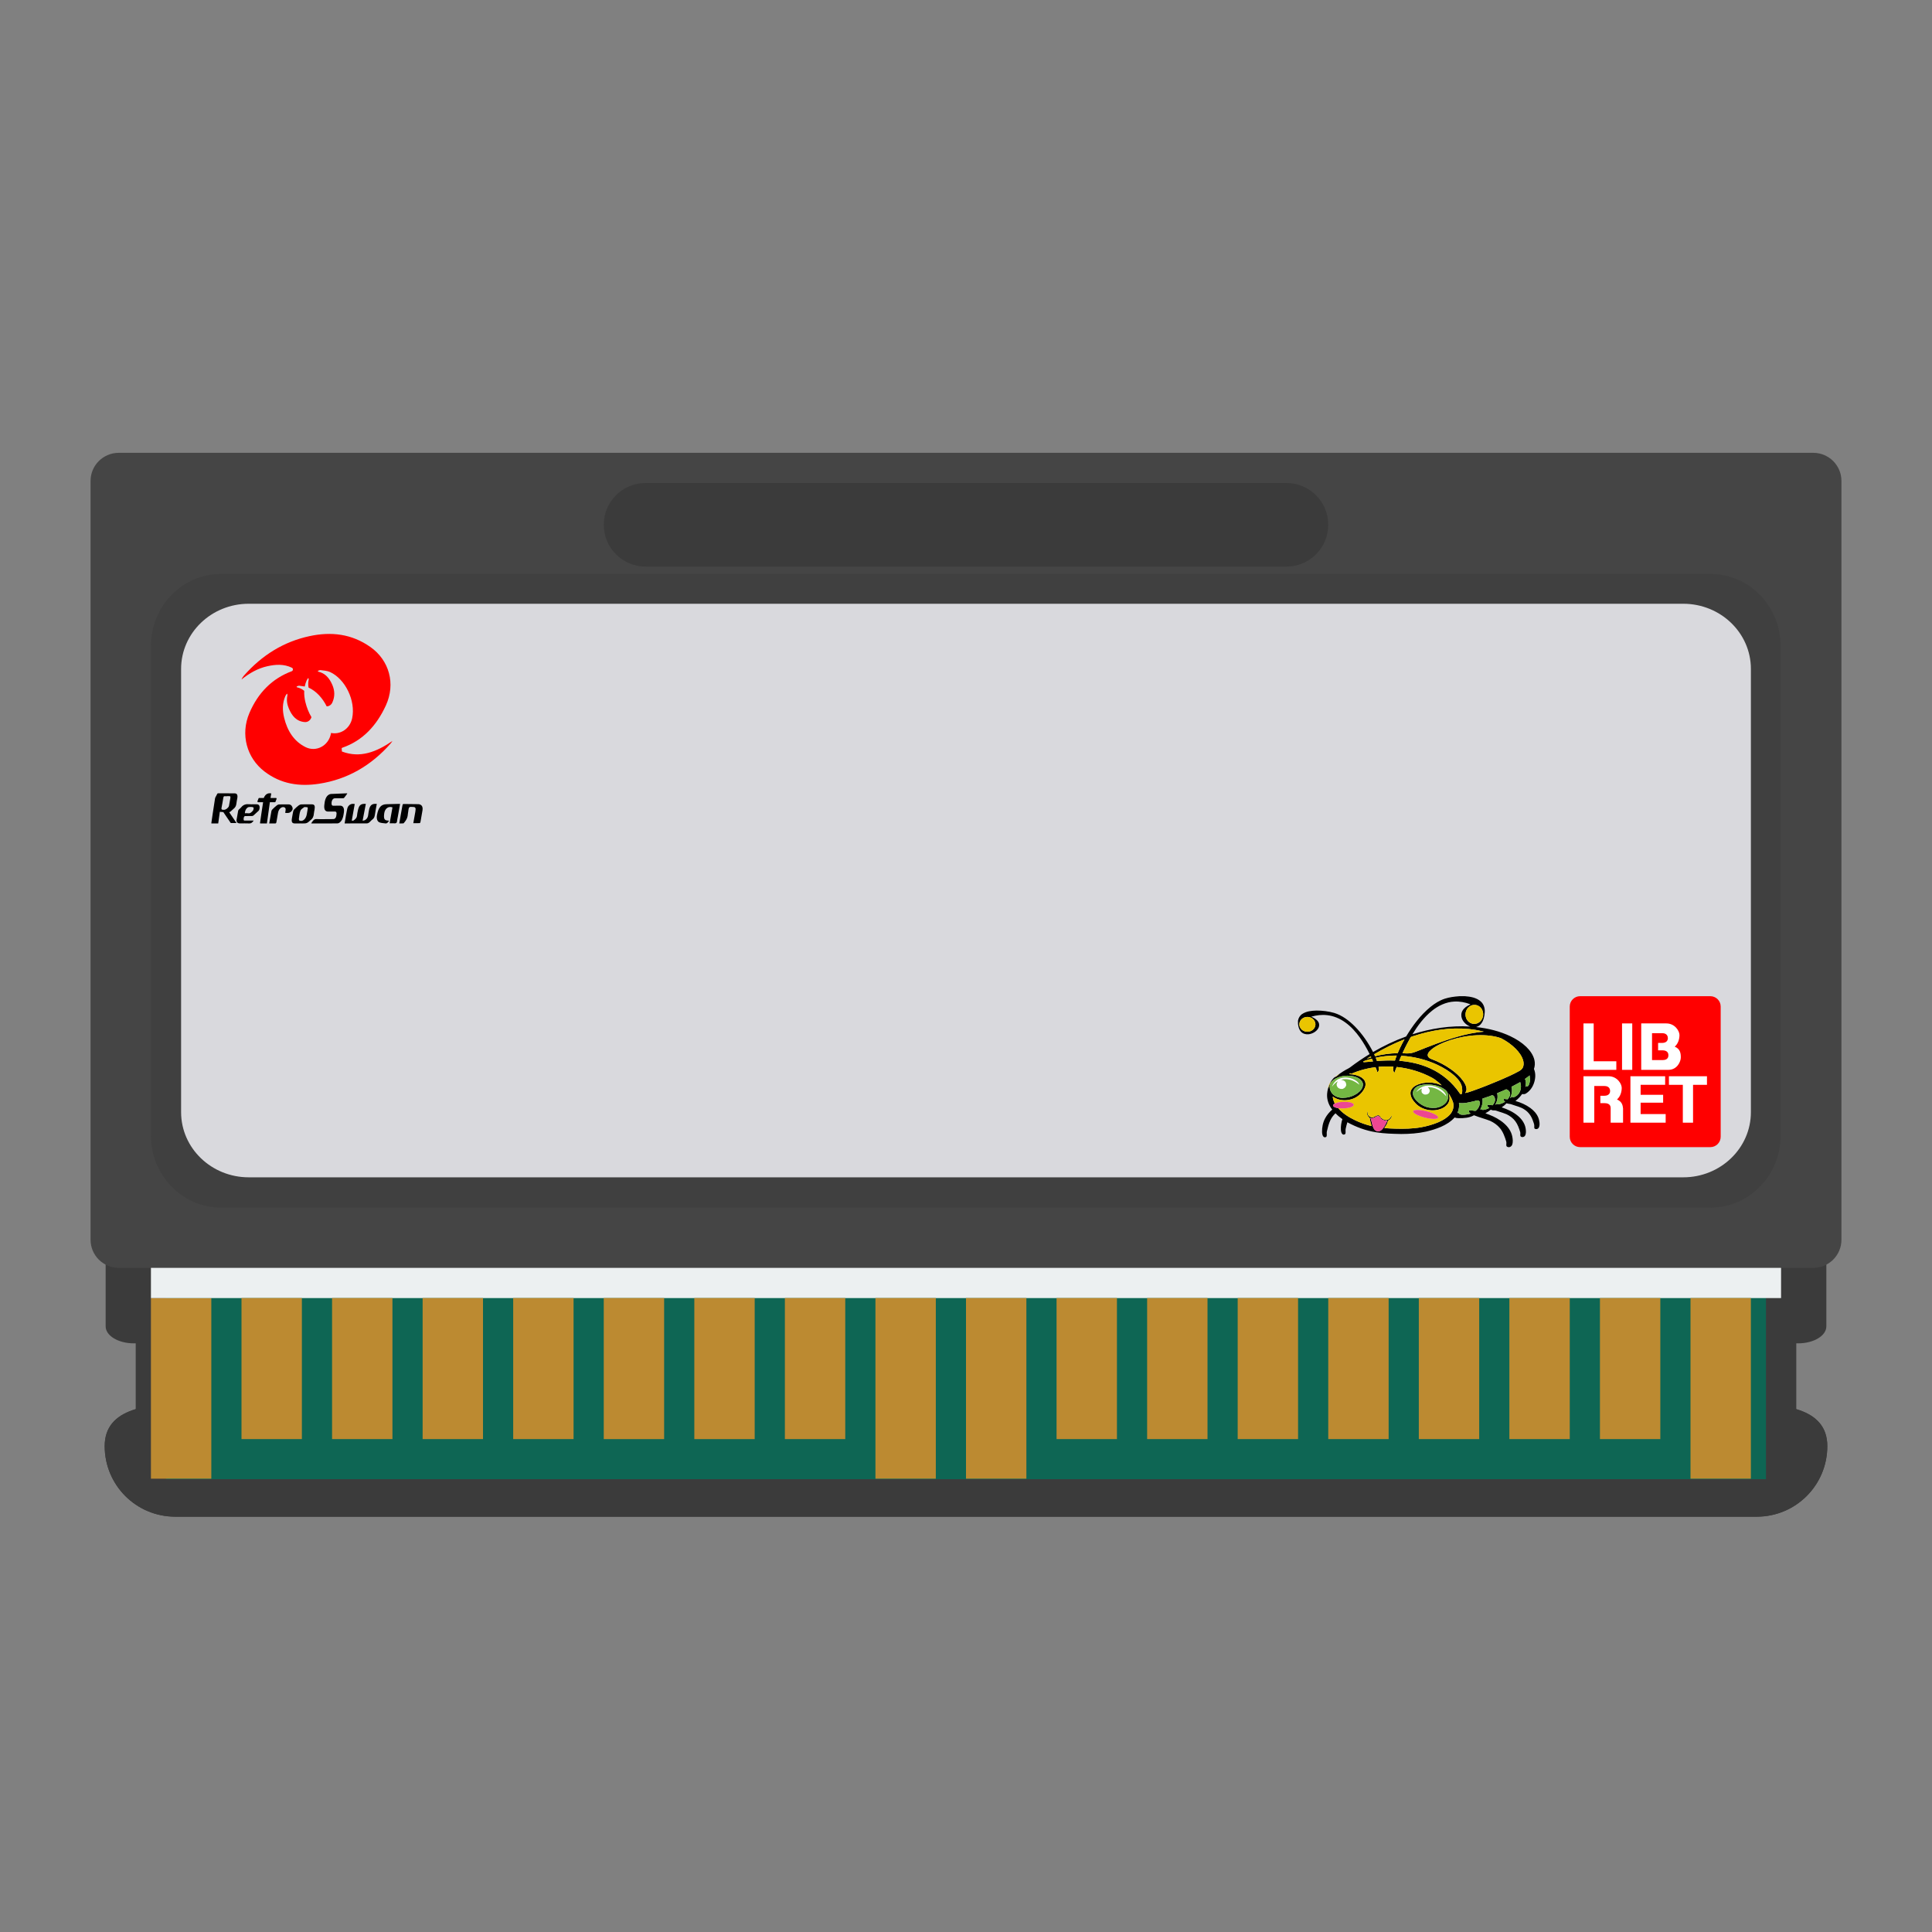 <?xml version="1.0" encoding="UTF-8" standalone="no"?>
<svg
   xmlns:dc="http://purl.org/dc/elements/1.1/"
   xmlns:cc="http://creativecommons.org/ns#"
   xmlns:rdf="http://www.w3.org/1999/02/22-rdf-syntax-ns#"
   xmlns:svg="http://www.w3.org/2000/svg"
   xmlns="http://www.w3.org/2000/svg"
   xmlns:sodipodi="http://sodipodi.sourceforge.net/DTD/sodipodi-0.dtd"
   xmlns:inkscape="http://www.inkscape.org/namespaces/inkscape"
   viewBox="0 0 341.333 341.333"
   height="341.333"
   width="341.333"
   xml:space="preserve"
   id="svg2"
   version="1.1"
   sodipodi:docname="Bandai - WonderSwan-content.svg"
   inkscape:version="0.92.2 (5c3e80d, 2017-08-06)"
   inkscape:export-filename="D:\Documents\Github\Retrosystem-retroarch-theme\png\Bandai - WonderSwan-content.png"
   inkscape:export-xdpi="72"
   inkscape:export-ydpi="72"><rect x="0" y="0" width="341.333" height="341.333" fill="#808080" stroke="none"/><sodipodi:namedview
     pagecolor="#ffffff"
     bordercolor="#666666"
     borderopacity="1"
     objecttolerance="10"
     gridtolerance="10"
     guidetolerance="10"
     inkscape:pageopacity="0"
     inkscape:pageshadow="2"
     inkscape:window-width="1024"
     inkscape:window-height="705"
     id="namedview167"
     showgrid="false"
     inkscape:pagecheckerboard="true"
     inkscape:zoom="1.3828125"
     inkscape:cx="158.8521"
     inkscape:cy="176.7657"
     inkscape:window-x="-8"
     inkscape:window-y="-8"
     inkscape:window-maximized="1"
     inkscape:current-layer="svg2" /><defs
     id="defs6"><clipPath
       id="clipPath18"
       clipPathUnits="userSpaceOnUse"><path
         id="path16"
         d="M 0,256 H 256 V 0 H 0 Z" /></clipPath><clipPath
       id="clipPath26"
       clipPathUnits="userSpaceOnUse"><path
         id="path24"
         d="M 3.884,204.196 H 252.059 V 46.849 H 3.884 Z" /></clipPath><clipPath
       id="clipPath114"
       clipPathUnits="userSpaceOnUse"><path
         id="path112"
         d="M 20,180 H 236 V 96 H 20 Z" /></clipPath><clipPath
       id="clipPath260"
       clipPathUnits="userSpaceOnUse"><path
         id="path258"
         d="m 196.128,109.028 h 0.106 v -0.061 h -0.106 z" /></clipPath><clipPath
       id="clipPath276"
       clipPathUnits="userSpaceOnUse"><path
         id="path274"
         d="m 193.119,108.579 h 0.118 v -0.07 h -0.118 z" /></clipPath></defs><path
     id="path50"
     style="fill:#3b3b3b;fill-opacity:1;fill-rule:nonzero;stroke:none;stroke-width:1.333"
     d="M 23.65,213.333 H 317.684 c 2.752,0 4.983,1.343 4.983,3 v 18 c 0,1.657 -2.231,3 -4.983,3 H 23.65 c -2.752,0 -4.984,-1.343 -4.984,-3 v -18 c 0,-1.657 2.232,-3 4.984,-3"
     inkscape:connector-curvature="0" /><path
     id="path42"
     style="fill:#3b3b3b;fill-opacity:1;fill-rule:nonzero;stroke:none;stroke-width:1.333"
     d="M 33.462,248 H 307.87 c 6.911,0 14.968,0.573 14.968,7.484 0,6.909 -5.563,12.473 -12.473,12.473 H 30.968 c -6.911,0 -12.473,-5.564 -12.473,-12.473 0,-6.911 8.057,-7.484 14.968,-7.484"
     inkscape:connector-curvature="0" /><path
     id="path46"
     style="fill:#3b3b3b;fill-opacity:1;fill-rule:nonzero;stroke:none;stroke-width:1.333"
     d="M 28.972,229.333 H 312.361 c 2.747,0 4.972,2.089 4.972,4.667 v 28 c 0,2.577 -2.225,4.667 -4.972,4.667 H 28.972 c -2.745,0 -4.972,-2.089 -4.972,-4.667 v -28 c 0,-2.577 2.227,-4.667 4.972,-4.667"
     inkscape:connector-curvature="0" /><g
     id="g972"><path
       inkscape:connector-curvature="0"
       d="M 33.462,248 H 307.87 c 6.911,0 14.968,0.573 14.968,7.484 0,6.909 -5.563,12.473 -12.473,12.473 H 30.968 c -6.911,0 -12.473,-5.564 -12.473,-12.473 0,-6.911 8.057,-7.484 14.968,-7.484"
       style="fill:#3b3b3b;fill-opacity:1;fill-rule:nonzero;stroke:none;stroke-width:1.333"
       id="path42-1" /><path
       inkscape:connector-curvature="0"
       d="M 28.972,229.333 H 312.361 c 2.747,0 4.972,2.089 4.972,4.667 v 28 c 0,2.577 -2.225,4.667 -4.972,4.667 H 28.972 c -2.745,0 -4.972,-2.089 -4.972,-4.667 v -28 c 0,-2.577 2.227,-4.667 4.972,-4.667"
       style="fill:#3b3b3b;fill-opacity:1;fill-rule:nonzero;stroke:none;stroke-width:1.333"
       id="path46-7" /><path
       id="path52-3"
       style="opacity:1;vector-effect:none;fill:#0e6654;fill-opacity:1;fill-rule:nonzero;stroke:none;stroke-width:1.333;stroke-linecap:butt;stroke-linejoin:miter;stroke-miterlimit:4;stroke-dasharray:none;stroke-dashoffset:0;stroke-opacity:1"
       d="M 29.333,224 H 312 v 37.333 H 29.333 Z"
       inkscape:connector-curvature="0" /><path
       inkscape:connector-curvature="0"
       d="m 26.667,261.243 h 10.667 v -31.91 h -10.667 z"
       style="fill:#bc8a31;fill-opacity:1;fill-rule:nonzero;stroke:none;stroke-width:1.233"
       id="path967" /><path
       id="path54-1"
       style="fill:#ecf0f1;fill-opacity:1;fill-rule:nonzero;stroke:none;stroke-width:1.333"
       d="M 26.667,218.667 H 314.667 v 10.667 H 26.667 Z"
       inkscape:connector-curvature="0" /><path
       id="path42-7"
       style="fill:#bc8a31;fill-opacity:1;fill-rule:nonzero;stroke:none;stroke-width:1.089"
       d="m 58.667,254.25 h 10.667 v -24.917 h -10.667 z"
       inkscape:connector-curvature="0" /><path
       id="path44"
       style="fill:#bc8a31;fill-opacity:1;fill-rule:nonzero;stroke:none;stroke-width:1.089"
       d="m 74.667,254.25 h 10.667 v -24.917 h -10.667 z"
       inkscape:connector-curvature="0" /><path
       id="path46-3"
       style="fill:#bc8a31;fill-opacity:1;fill-rule:nonzero;stroke:none;stroke-width:1.089"
       d="M 90.667,254.25 H 101.334 V 229.333 H 90.667 Z"
       inkscape:connector-curvature="0" /><path
       id="path48"
       style="fill:#bc8a31;fill-opacity:1;fill-rule:nonzero;stroke:none;stroke-width:1.089"
       d="m 106.667,254.25 h 10.667 V 229.333 H 106.667 Z"
       inkscape:connector-curvature="0" /><path
       id="path50-1"
       style="fill:#bc8a31;fill-opacity:1;fill-rule:nonzero;stroke:none;stroke-width:1.089"
       d="m 122.667,254.25 h 10.667 V 229.333 H 122.667 Z"
       inkscape:connector-curvature="0" /><path
       id="path52-5"
       style="fill:#bc8a31;fill-opacity:1;fill-rule:nonzero;stroke:none;stroke-width:1.089"
       d="m 138.667,254.25 h 10.667 v -24.917 h -10.667 z"
       inkscape:connector-curvature="0" /><path
       id="path54-4"
       style="fill:#bc8a31;fill-opacity:1;fill-rule:nonzero;stroke:none;stroke-width:1.233"
       d="m 154.667,261.243 h 10.667 v -31.91 h -10.667 z"
       inkscape:connector-curvature="0" /><path
       id="path56-2"
       style="fill:#bc8a31;fill-opacity:1;fill-rule:nonzero;stroke:none;stroke-width:1.233"
       d="m 170.667,261.243 h 10.667 v -31.91 H 170.667 Z"
       inkscape:connector-curvature="0" /><path
       id="path58"
       style="fill:#bc8a31;fill-opacity:1;fill-rule:nonzero;stroke:none;stroke-width:1.089"
       d="m 186.667,254.25 h 10.667 V 229.333 H 186.667 Z"
       inkscape:connector-curvature="0" /><path
       id="path60-1"
       style="fill:#bc8a31;fill-opacity:1;fill-rule:nonzero;stroke:none;stroke-width:1.089"
       d="m 202.667,254.25 h 10.667 V 229.333 H 202.667 Z"
       inkscape:connector-curvature="0" /><path
       id="path62"
       style="fill:#bc8a31;fill-opacity:1;fill-rule:nonzero;stroke:none;stroke-width:1.089"
       d="m 218.667,254.25 h 10.667 V 229.333 H 218.667 Z"
       inkscape:connector-curvature="0" /><path
       id="path64-6"
       style="fill:#bc8a31;fill-opacity:1;fill-rule:nonzero;stroke:none;stroke-width:1.089"
       d="m 234.667,254.25 h 10.667 V 229.333 H 234.667 Z"
       inkscape:connector-curvature="0" /><path
       id="path66"
       style="fill:#bc8a31;fill-opacity:1;fill-rule:nonzero;stroke:none;stroke-width:1.089"
       d="m 250.667,254.25 h 10.667 V 229.333 H 250.667 Z"
       inkscape:connector-curvature="0" /><path
       id="path68-2"
       style="fill:#bc8a31;fill-opacity:1;fill-rule:nonzero;stroke:none;stroke-width:1.089"
       d="m 266.667,254.25 h 10.667 V 229.333 H 266.667 Z"
       inkscape:connector-curvature="0" /><path
       id="path70"
       style="fill:#bc8a31;fill-opacity:1;fill-rule:nonzero;stroke:none;stroke-width:1.177"
       d="m 282.667,254.25 h 10.667 V 229.333 H 282.667 Z"
       inkscape:connector-curvature="0" /><path
       id="path72-2"
       style="fill:#bc8a31;fill-opacity:1;fill-rule:nonzero;stroke:none;stroke-width:1.331"
       d="m 298.667,261.243 h 10.667 v -31.91 H 298.667 Z"
       inkscape:connector-curvature="0" /><path
       inkscape:connector-curvature="0"
       d="m 42.667,254.25 h 10.667 v -24.917 h -10.667 z"
       style="fill:#bc8a31;fill-opacity:1;fill-rule:nonzero;stroke:none;stroke-width:1.089"
       id="path969" /></g><g
     id="g22"
     transform="matrix(1.333,0,0,-1.333,0,341.333)" /><path
     id="path38"
     style="fill:#454545;fill-opacity:1;fill-rule:nonzero;stroke:none;stroke-width:1.333"
     d="M 20.989,80 H 320.344 c 2.756,0 4.989,2.223 4.989,4.965 V 219.035 c 0,2.743 -2.233,4.965 -4.989,4.965 H 20.989 c -2.756,0 -4.989,-2.223 -4.989,-4.965 V 84.965 c 0,-2.743 2.233,-4.965 4.989,-4.965"
     inkscape:connector-curvature="0" /><g
     id="g110"
     transform="matrix(1.333,0,0,-1.333,0,341.333)" /><g
     id="g122"
     transform="matrix(1.333,0,0,-1.333,0,341.333)"><g
       style="opacity:0.5"
       id="g120"
       clip-path="url(#clipPath114)"><g
         id="g118"
         transform="translate(29.31,180)"><path
           id="path116"
           style="fill:#3b3b3b;fill-opacity:1;fill-rule:nonzero;stroke:none"
           d="m 0,0 h 197.379 c 5.142,0 9.311,-4.274 9.311,-9.545 v -64.91 c 0,-5.271 -4.169,-9.545 -9.311,-9.545 H 0 c -5.142,0 -9.31,4.274 -9.31,9.545 v 64.91 C -9.31,-4.274 -5.142,0 0,0"
           inkscape:connector-curvature="0" /></g></g></g><path
     id="path126"
     style="fill:#d9d9dd;fill-opacity:1;fill-rule:nonzero;stroke:none;stroke-width:1.333"
     d="M 43.951,106.667 H 297.383 c 6.601,0 11.953,5.156 11.953,11.515 v 78.304 c 0,6.359 -5.352,11.515 -11.953,11.515 H 43.951 c -6.603,0 -11.955,-5.156 -11.955,-11.515 v -78.304 c 0,-6.359 5.352,-11.515 11.955,-11.515"
     inkscape:connector-curvature="0" /><path
     id="path130"
     style="fill:#3b3b3b;fill-opacity:1;fill-rule:nonzero;stroke:none;stroke-width:1.333"
     d="m 114.051,85.333 h 113.231 c 4.079,0 7.385,3.307 7.385,7.384 0,4.079 -3.307,7.385 -7.385,7.385 H 114.051 c -4.079,0 -7.384,-3.307 -7.384,-7.385 0,-4.077 3.305,-7.384 7.384,-7.384"
     inkscape:connector-curvature="0" /><path
     id="path134"
     style="fill:#ff0000;fill-opacity:1;fill-rule:evenodd;stroke:none;stroke-width:1.333"
     d="m 302.171,202.667 h -23.009 c -1.011,0 -1.829,-0.819 -1.829,-1.828 V 177.828 c 0,-1.009 0.819,-1.828 1.829,-1.828 h 23.009 c 1.009,0 1.828,0.819 1.828,1.828 v 23.011 c 0,1.009 -0.819,1.828 -1.828,1.828"
     inkscape:connector-curvature="0" /><path
     id="path138"
     style="fill:#ffffff;fill-opacity:1;fill-rule:evenodd;stroke:none;stroke-width:1.333"
     d="m 289.96,189.013 v -8.203 h 4.428 c 1.537,0 2.331,1.351 2.331,2.051 0,0.699 -0.233,1.537 -0.839,2.051 0.979,0.419 1.072,1.165 1.072,1.911 0,0.745 -0.653,2.191 -2.191,2.191 z m 1.911,-1.724 h 1.864 c 0.98,0 1.027,-0.619 1.027,-0.851 0,-0.233 -0.047,-0.875 -1.072,-0.875 h -0.747 v -1.305 h 0.7 c 0.885,0 1.025,-0.559 1.025,-0.839 0,-0.279 -0.117,-0.885 -1.003,-0.885 h -1.795 z"
     inkscape:connector-curvature="0" /><path
     id="path142"
     style="fill:#ffffff;fill-opacity:1;fill-rule:nonzero;stroke:none;stroke-width:1.333"
     d="m 281.562,180.812 v 6.687 h 3.999 v 1.516 h -5.803 v -8.203 z"
     inkscape:connector-curvature="0" /><path
     inkscape:connector-curvature="0"
     d="m 288.375,189.015 h -1.804 V 180.812 h 1.804 z"
     style="fill:#ffffff;fill-opacity:1;fill-rule:nonzero;stroke:none;stroke-width:1.333"
     id="path144" /><path
     id="path148"
     style="fill:#ffffff;fill-opacity:1;fill-rule:nonzero;stroke:none;stroke-width:1.333"
     d="m 294.188,190.143 v 1.516 h -4.332 v 1.759 h 3.976 v 1.401 h -3.976 v 2.011 h 4.424 v 1.516 h -6.227 v -8.203 z"
     inkscape:connector-curvature="0" /><path
     id="path152"
     style="fill:#ffffff;fill-opacity:1;fill-rule:nonzero;stroke:none;stroke-width:1.333"
     d="m 294.854,191.66 v -1.516 h 6.721 v 1.516 h -2.459 v 6.687 h -1.804 v -6.687 z"
     inkscape:connector-curvature="0" /><path
     id="path156"
     style="fill:#ffffff;fill-opacity:1;fill-rule:evenodd;stroke:none;stroke-width:1.333"
     d="m 286.736,195.773 c -0.047,-0.609 -0.249,-1.18 -1.059,-1.527 0.605,-0.512 0.839,-1.352 0.839,-2.051 0,-0.699 -0.792,-2.051 -2.331,-2.051 h -4.428 v 8.203 h 1.911 v -1.724 -0.851 -3.904 h 1.795 c 0.885,0 1.003,0.607 1.003,0.887 0,0.279 -0.14,0.839 -1.025,0.839 h -0.7 v 1.305 h 0.747 c 1.025,0 1.072,0.64 1.072,0.873 v 2.573 0.001 c 0.013,0 0.025,-0.001 0.039,-0.001 h 2.152 v -2.573 z"
     inkscape:connector-curvature="0" /><path
     id="path160"
     style="fill:#000000;fill-opacity:1;fill-rule:nonzero;stroke:none;stroke-width:1.333"
     d="m 242.869,197.428 c -0.227,0.125 -0.503,0.139 -0.756,0.097 0.173,0.397 0.244,0.823 0.355,1.237 0.125,0.407 0.279,0.9 0.741,1.069 0.305,0.132 0.653,0.004 0.88,-0.203 0.357,-0.323 0.577,-0.751 0.789,-1.164 0.072,-0.147 0.143,-0.293 0.216,-0.44 -0.327,0.001 -0.647,-0.093 -0.925,-0.247 -0.275,-0.159 -0.337,-0.54 -0.675,-0.616 -0.241,-0.003 -0.424,0.168 -0.625,0.265 m 17.607,-2.88 c -0.889,0.184 -1.795,0.457 -2.717,0.321 0.081,0.572 -0.012,1.155 -0.232,1.692 -0.116,0.063 0.096,0.145 0.124,0.048 l 0.072,0.037 c 0.075,0.201 0.312,0.276 0.519,0.296 0.531,0.048 1.06,-0.061 1.564,-0.208 -0.121,-0.107 -0.283,-0.207 -0.307,-0.373 0.016,-0.072 0.053,-0.136 0.087,-0.201 0.365,0.013 0.727,0.068 1.089,0.108 0.493,-0.345 0.804,-0.936 0.757,-1.517 -0.005,-0.156 -0.119,-0.315 -0.292,-0.335 -0.228,-0.032 -0.457,0.049 -0.664,0.132 m 2.811,-0.931 -0.012,0.021 c -0.465,0.132 -0.911,0.319 -1.372,0.463 0.105,0.633 -0.031,1.3 -0.359,1.861 -0.143,0.084 0.153,0.131 0.093,0 0.033,-0.001 0.099,-0.003 0.131,-0.004 0.008,0.116 0.155,0.145 0.255,0.139 0.395,-0.031 0.768,-0.183 1.112,-0.36 -0.112,-0.088 -0.245,-0.163 -0.316,-0.284 -0.049,-0.087 0.012,-0.176 0.036,-0.26 0.283,0.008 0.564,0.036 0.843,0.079 0.289,-0.32 0.505,-0.745 0.419,-1.173 -0.047,-0.208 -0.124,-0.441 -0.329,-0.559 -0.167,-0.085 -0.343,0.024 -0.5,0.077 m 2.585,-1.055 c -0.455,0.193 -0.908,0.391 -1.364,0.581 0.177,0.691 0.025,1.423 -0.352,2.031 0.096,-0.056 0.231,-0.076 0.304,-0.157 0.155,0.095 0.345,0.083 0.517,0.04 0.336,-0.085 0.656,-0.225 0.945,-0.407 -0.167,-0.113 -0.38,-0.304 -0.195,-0.499 0.211,0.023 0.423,0.04 0.633,0.069 0.263,-0.333 0.521,-0.749 0.417,-1.179 -0.124,-0.272 -0.36,-0.509 -0.669,-0.592 -0.08,0.037 -0.157,0.075 -0.237,0.112 m -14.383,-0.929 c -0.401,0.056 -0.805,0.153 -1.161,0.34 -0.415,0.279 -0.729,0.737 -0.708,1.229 0.02,0.476 0.303,0.9 0.628,1.249 0.601,0.616 1.393,1.103 2.281,1.247 0.669,0.097 1.388,0.081 2.004,-0.211 0.571,-0.257 1.1,-0.696 1.255,-1.292 0.144,-0.527 0.099,-1.169 -0.351,-1.559 -0.539,-0.471 -1.236,-0.769 -1.955,-0.904 -0.653,-0.132 -1.329,-0.188 -1.993,-0.1 M 268.215,191.38 c -0.387,0.217 -0.78,0.424 -1.179,0.624 0.185,0.669 0.052,1.385 -0.239,2.011 0.119,-0.076 0.233,-0.159 0.34,-0.248 0.189,0.187 0.463,0.028 0.655,-0.075 0.876,-0.508 1.1,-1.651 0.784,-2.517 -0.119,0.071 -0.24,0.139 -0.361,0.205 m -32.272,-0.823 c -0.467,0.253 -0.877,0.655 -0.984,1.164 -0.123,0.607 0.132,1.257 0.607,1.679 0.301,0.277 0.703,0.44 1.113,0.511 l 0.004,0.011 c 0.249,0.016 0.508,0.091 0.755,0.028 0.861,-0.023 1.705,-0.325 2.393,-0.807 0.515,-0.368 0.963,-0.908 0.967,-1.54 0.02,-0.313 -0.179,-0.587 -0.391,-0.809 -0.459,-0.448 -1.121,-0.649 -1.764,-0.721 -0.921,-0.089 -1.891,0.047 -2.7,0.485 m 34.048,-0.357 c -0.189,0.145 -0.376,0.295 -0.577,0.427 0.264,0.433 0.16,0.955 0.084,1.423 0.076,-0.085 0.151,-0.169 0.227,-0.253 0.007,0.045 0.019,0.135 0.027,0.18 0.135,-0.044 0.267,-0.116 0.323,-0.247 0.161,-0.333 0.241,-0.701 0.232,-1.067 0.007,-0.227 -0.081,-0.445 -0.057,-0.672 -0.087,0.068 -0.172,0.137 -0.257,0.209 m -26.429,-1.725 c 0.019,0.195 0.025,0.389 0.025,0.584 -0.031,0.155 -0.116,0.289 -0.235,0.399 -0.027,-0.125 -0.065,-0.248 -0.113,-0.368 -0.076,-0.184 -0.145,-0.368 -0.219,-0.553 -1.485,0.183 -2.941,0.579 -4.296,1.179 -0.023,-0.028 -0.067,-0.083 -0.089,-0.111 -0.103,0.056 -0.205,0.111 -0.308,0.165 0.401,0.008 0.801,0.064 1.189,0.157 0.328,0.089 0.647,0.209 0.935,0.38 l 0.009,-0.004 c 0.161,0.115 0.317,0.237 0.457,0.376 0.368,0.407 0.427,0.996 0.209,1.481 -0.395,0.911 -1.212,1.652 -2.196,1.993 -0.391,0.128 -0.797,0.205 -1.211,0.221 -0.465,0.017 -0.931,-0.045 -1.373,-0.18 -0.32,-0.109 -0.619,-0.265 -0.888,-0.461 0.04,0.428 0.167,0.847 0.371,1.231 -0.184,0.083 -0.429,0.281 -0.267,0.485 0.22,0.216 0.556,0.273 0.857,0.328 0.801,0.927 1.876,1.609 3.001,2.145 0.925,0.439 1.899,0.787 2.904,1.025 -0.087,-0.251 -0.149,-0.508 -0.204,-0.767 -0.049,-0.231 -0.075,-0.467 -0.143,-0.693 -0.223,-0.165 -0.395,-0.383 -0.447,-0.649 -0.008,-0.18 0.017,-0.363 0.119,-0.519 -0.023,0.197 -0.045,0.396 0.009,0.591 0.127,0.267 0.399,0.467 0.711,0.499 0.183,0.02 0.348,-0.065 0.507,-0.137 0.193,-0.104 0.392,-0.223 0.621,-0.237 0.253,0.013 0.367,0.259 0.495,0.428 h 0.005 c 0.252,0.268 0.635,0.464 1.024,0.412 0.204,-0.024 0.372,-0.143 0.517,-0.271 0.125,-0.148 0.228,-0.312 0.305,-0.488 0.009,0 0.029,-0.004 0.04,-0.005 -0.009,0.385 -0.299,0.713 -0.66,0.872 -0.033,0.167 -0.092,0.327 -0.145,0.487 -0.141,0.264 -0.291,0.525 -0.475,0.767 -0.081,0.056 0.031,0.068 0.069,0.073 0.609,0.052 1.223,0.076 1.835,0.093 1.535,0.044 3.084,0.023 4.597,-0.253 1.055,-0.193 2.092,-0.489 3.071,-0.908 0.767,-0.34 1.509,-0.777 2.051,-1.399 0.487,-0.579 0.704,-1.371 0.489,-2.088 -0.173,-0.548 -0.447,-1.065 -0.765,-1.551 0.096,0.34 0.185,0.693 0.129,1.047 -0.02,0.223 -0.12,0.425 -0.203,0.631 l 0.001,0.043 h -0.027 c -0.263,0.399 -0.655,0.713 -1.107,0.912 -1.529,0.664 -3.489,0.295 -4.623,-0.876 -0.489,-0.515 -0.94,-1.145 -0.931,-1.861 0.013,-0.577 0.449,-1.061 0.968,-1.329 0.869,-0.457 1.903,-0.568 2.883,-0.485 0.429,0.053 0.86,0.135 1.253,0.311 0.136,0.061 0.276,0.115 0.419,0.159 -0.387,-0.411 -0.84,-0.761 -1.299,-1.1 -0.125,-0.089 -0.26,-0.167 -0.396,-0.24 -1.916,-1.039 -4.069,-1.679 -6.267,-1.912 -0.067,0.172 -0.135,0.343 -0.201,0.513 -0.065,0.167 -0.125,0.335 -0.183,0.505 -0.153,-0.139 -0.203,-0.335 -0.225,-0.525 0.008,-0.181 0.023,-0.363 0.041,-0.543 -0.873,-0.061 -1.752,-0.051 -2.625,0.023 m -2.684,-0.965 c -0.107,0.213 0.275,0.135 0.404,0.124 0.441,-0.013 0.877,-0.08 1.316,-0.121 -0.031,-0.059 -0.063,-0.116 -0.097,-0.173 -0.023,-0.065 -0.048,-0.131 -0.072,-0.196 -0.013,-0.027 -0.041,-0.083 -0.055,-0.109 -0.504,0.14 -1.021,0.261 -1.496,0.476 m 0.601,-0.451 c 0.263,-0.084 0.524,-0.175 0.788,-0.259 -0.029,-0.061 -0.057,-0.123 -0.085,-0.183 -0.237,0.141 -0.479,0.28 -0.703,0.441 m 6.099,-0.537 c -0.011,0.037 -0.035,0.111 -0.047,0.147 l -0.011,-0.001 c -0.024,0.052 -0.048,0.104 -0.072,0.156 -0.025,0.063 -0.052,0.127 -0.077,0.189 -0.02,0.045 -0.04,0.091 -0.061,0.136 -0.036,0.087 -0.072,0.173 -0.108,0.26 1.887,0.153 3.768,0.555 5.475,1.34 2.132,0.956 3.929,2.511 5.196,4.373 0.075,0.1 0.215,0.303 0.353,0.167 0.176,-0.353 0.113,-0.763 0.076,-1.139 -0.097,-0.805 -0.667,-1.465 -1.252,-2.023 -0.905,-0.829 -1.981,-1.477 -3.108,-2.009 -1.98,-0.917 -4.157,-1.468 -6.364,-1.596 m -4.519,0.335 c 0.007,0.029 0.021,0.088 0.029,0.117 l 0.013,-0.004 c 0.029,0.081 0.06,0.163 0.092,0.244 0.027,0.079 0.055,0.159 0.081,0.237 1.057,-0.088 2.12,-0.121 3.18,-0.08 0.036,-0.109 0.072,-0.219 0.108,-0.329 0.037,-0.111 0.077,-0.221 0.116,-0.332 l 0.008,0.001 c 0.027,-0.076 0.052,-0.152 0.08,-0.228 -1.247,0 -2.492,0.116 -3.708,0.373 m -0.275,-0.605 c 0.024,0.053 0.049,0.108 0.075,0.163 0.029,0.065 0.057,0.131 0.087,0.197 1.299,-0.337 2.643,-0.523 3.989,-0.544 0.059,-0.132 0.117,-0.265 0.175,-0.399 0.081,-0.18 0.165,-0.36 0.247,-0.54 0.137,-0.284 0.287,-0.563 0.42,-0.848 0.139,-0.215 0.239,-0.452 0.372,-0.669 -1.867,0.728 -3.656,1.627 -5.364,2.64 m 15.643,-3.056 c -1.439,0.281 -2.852,0.712 -4.156,1.353 -0.632,0.324 -1.263,0.687 -1.729,1.211 -0.191,0.217 -0.352,0.497 -0.284,0.787 0.075,0.269 0.337,0.447 0.601,0.545 1.253,0.463 2.444,1.077 3.517,1.841 0.805,0.58 1.56,1.243 2.128,2.037 0.313,0.453 0.605,0.965 0.587,1.521 0.001,0.225 -0.132,0.417 -0.229,0.613 0.459,-0.076 0.892,-0.24 1.328,-0.387 1.639,-0.576 3.249,-1.221 4.843,-1.896 1.116,-0.483 2.233,-0.968 3.292,-1.555 0.257,-0.137 0.509,-0.307 0.656,-0.555 0.241,-0.377 0.24,-0.843 0.149,-1.263 -0.208,-0.832 -0.748,-1.553 -1.355,-2.173 -0.743,-0.745 -1.628,-1.36 -2.579,-1.849 -0.591,-0.223 -1.221,-0.341 -1.848,-0.432 -1.636,-0.22 -3.307,-0.107 -4.921,0.2 m -8.764,-0.132 c -0.136,0.049 -0.285,0.076 -0.405,0.155 -0.112,0.165 -0.2,0.345 -0.297,0.52 -0.263,0.461 -0.497,0.935 -0.735,1.408 -0.076,0.156 -0.151,0.311 -0.223,0.468 h -0.009 c -0.067,0.156 -0.137,0.311 -0.209,0.465 0.456,0.023 0.916,0.064 1.371,-0.003 0.347,-0.045 0.681,-0.153 1.004,-0.277 2.385,-0.951 4.777,-1.903 7.257,-2.617 1.543,-0.445 3.127,-0.795 4.741,-0.911 -0.149,-0.04 -0.297,-0.091 -0.452,-0.109 -0.709,-0.177 -1.437,-0.287 -2.167,-0.363 -3.341,-0.328 -6.725,0.217 -9.876,1.264 m -19.376,-3.236 c -0.308,0.153 -0.549,0.421 -0.652,0.735 -0.083,0.208 -0.097,0.437 -0.051,0.656 0.025,0.1 0.057,0.2 0.109,0.291 0.244,0.565 0.965,0.875 1.588,0.74 0.565,-0.1 1.037,-0.557 1.109,-1.093 0.067,-0.416 -0.099,-0.856 -0.432,-1.139 -0.437,-0.389 -1.147,-0.464 -1.672,-0.189 m 28.769,-1.293 c -0.292,0.691 -0.125,1.568 0.5,2.049 0.337,0.265 0.809,0.377 1.237,0.273 0.524,-0.121 0.945,-0.524 1.117,-0.997 0.048,-0.112 0.081,-0.229 0.099,-0.348 0.053,-0.275 0.044,-0.563 -0.049,-0.828 -0.144,-0.629 -0.768,-1.167 -1.473,-1.151 -0.647,-0.004 -1.209,0.452 -1.431,1.001 m -6.045,0.027 c -1.437,1.157 -2.533,2.637 -3.468,4.169 3.267,-1.047 6.744,-1.581 10.199,-1.371 -0.649,-0.261 -1.196,-0.759 -1.443,-1.384 -0.181,-0.455 -0.164,-0.984 0.088,-1.412 0.279,-0.484 0.771,-0.828 1.291,-1.06 0.04,-0.011 0.152,-0.075 0.052,-0.095 -0.88,-0.333 -1.833,-0.516 -2.785,-0.463 -1.467,0.072 -2.833,0.731 -3.933,1.615 m 4.797,-2.56 h 1.007 c 0.979,0.068 2.029,0.255 2.771,0.905 0.563,0.48 0.781,1.224 0.733,1.919 -0.048,0.724 -0.191,1.485 -0.667,2.079 -0.211,0.269 -0.527,0.441 -0.859,0.548 2.101,0.219 4.183,0.731 6.073,1.629 1.021,0.488 1.987,1.097 2.791,1.867 0.673,0.659 1.245,1.449 1.444,2.355 0.119,0.515 0.084,1.053 -0.088,1.555 0.349,0.803 0.275,1.715 -0.009,2.525 -0.252,0.727 -0.733,1.401 -1.424,1.821 -0.196,0.124 -0.439,0.113 -0.663,0.089 -0.325,0.456 -0.719,0.869 -1.172,1.217 0.936,0.268 1.84,0.664 2.617,1.228 0.603,0.439 1.125,1 1.405,1.673 0.129,0.309 0.192,0.639 0.232,0.968 v 0.393 c -0.029,0.192 -0.068,0.397 -0.204,0.552 -0.155,0.179 -0.475,0.22 -0.66,0.06 -0.088,-0.083 -0.059,-0.211 -0.063,-0.316 0.048,-0.404 -0.147,-0.779 -0.271,-1.153 -0.263,-0.737 -0.735,-1.423 -1.423,-1.868 -0.665,-0.48 -1.504,-0.632 -2.269,-0.915 -0.297,-0.131 -0.639,-0.096 -0.94,-0.215 -0.253,0.272 -0.541,0.513 -0.857,0.723 1.032,0.337 2.035,0.801 2.852,1.489 0.711,0.588 1.261,1.384 1.389,2.276 0.051,0.412 0.104,0.869 -0.121,1.247 -0.151,0.257 -0.617,0.336 -0.799,0.073 -0.084,-0.235 0.028,-0.491 -0.051,-0.728 -0.205,-0.66 -0.429,-1.331 -0.852,-1.9 -0.391,-0.536 -0.948,-0.949 -1.559,-1.245 -0.46,-0.199 -0.948,-0.333 -1.425,-0.493 -0.271,-0.084 -0.54,-0.219 -0.835,-0.185 -0.185,0.016 -0.359,-0.052 -0.523,-0.121 -0.289,0.244 -0.616,0.443 -0.951,0.628 0.204,0.104 0.431,0.159 0.644,0.244 0.953,0.373 1.871,0.859 2.631,1.521 0.707,0.608 1.271,1.396 1.461,2.289 0.1,0.492 0.168,1.016 -0.007,1.5 -0.072,0.213 -0.259,0.38 -0.491,0.432 h -0.205 c -0.129,-0.039 -0.285,-0.088 -0.32,-0.227 -0.063,-0.257 0.051,-0.528 -0.036,-0.783 -0.256,-0.819 -0.537,-1.656 -1.1,-2.34 -0.457,-0.559 -1.077,-0.992 -1.749,-1.301 -0.933,-0.361 -1.915,-0.608 -2.841,-0.984 -0.807,0.471 -1.784,0.527 -2.708,0.519 -0.245,0.007 -0.487,-0.041 -0.715,-0.12 -0.647,0.72 -1.507,1.251 -2.411,1.649 -0.852,0.364 -1.745,0.637 -2.653,0.845 -1.429,0.319 -2.903,0.413 -4.369,0.419 -1.497,-0.031 -3.004,-0.06 -4.481,-0.309 -1.779,-0.283 -3.481,-0.913 -5.035,-1.765 -0.123,0.381 -0.215,0.772 -0.301,1.163 -0.061,0.263 0.019,0.533 -0.032,0.797 -0.04,0.216 -0.349,0.292 -0.517,0.153 -0.227,-0.184 -0.26,-0.488 -0.291,-0.749 -0.043,-0.648 0.059,-1.3 0.261,-1.919 -0.435,-0.309 -0.852,-0.647 -1.216,-1.031 -0.381,0.348 -0.691,0.765 -0.907,1.223 -0.301,0.629 -0.464,1.307 -0.619,1.979 -0.064,0.276 0.02,0.56 -0.04,0.836 -0.052,0.228 -0.403,0.268 -0.555,0.103 -0.205,-0.219 -0.233,-0.531 -0.255,-0.808 -0.025,-0.847 0.145,-1.707 0.556,-2.465 0.308,-0.576 0.741,-1.088 1.244,-1.525 -0.637,-0.785 -0.972,-1.777 -0.908,-2.763 0.013,-0.319 0.089,-0.632 0.156,-0.943 0.196,-0.429 0.315,-0.888 0.555,-1.299 0.217,-0.252 0.372,-0.573 0.681,-0.737 0.357,-0.105 0.569,-0.42 0.863,-0.619 0.355,-0.235 0.703,-0.48 1.08,-0.681 0.233,-0.129 0.485,-0.232 0.697,-0.392 1.116,-0.844 2.276,-1.639 3.481,-2.368 -0.505,-1.011 -1.065,-2.001 -1.731,-2.928 -0.717,-0.997 -1.553,-1.939 -2.577,-2.672 -0.928,-0.672 -2.033,-1.149 -3.203,-1.277 -0.941,-0.111 -1.9,0.008 -2.801,0.269 0.472,0.203 0.953,0.467 1.227,0.897 0.243,0.375 0.207,0.868 -0.037,1.233 -0.351,0.536 -0.984,0.889 -1.644,0.972 -0.485,0.064 -1.009,-0.081 -1.34,-0.429 -0.365,-0.379 -0.493,-0.897 -0.549,-1.392 v -0.576 c 0.075,-0.464 0.328,-0.908 0.743,-1.18 0.721,-0.484 1.643,-0.581 2.505,-0.608 1.064,-0.003 2.132,0.128 3.152,0.419 1.423,0.436 2.608,1.357 3.623,2.364 1.328,1.341 2.391,2.899 3.239,4.544 1.855,-1.079 3.804,-2.016 5.841,-2.749 1.164,-1.923 2.531,-3.777 4.321,-5.237 0.741,-0.593 1.564,-1.119 2.488,-1.429 0.824,-0.268 1.696,-0.383 2.563,-0.444"
     inkscape:connector-curvature="0" /><path
     id="path164"
     style="fill:#74b743;fill-opacity:1;fill-rule:nonzero;stroke:none;stroke-width:1.333"
     d="m 270.249,189.99 c -0.087,0.069 -0.173,0.139 -0.257,0.209 -0.189,0.147 -0.377,0.295 -0.577,0.428 0.264,0.433 0.159,0.953 0.084,1.421 0.075,-0.084 0.149,-0.169 0.227,-0.253 0.005,0.045 0.019,0.136 0.025,0.181 0.135,-0.044 0.268,-0.117 0.324,-0.247 0.16,-0.333 0.241,-0.703 0.232,-1.068 0.007,-0.227 -0.083,-0.445 -0.057,-0.672"
     inkscape:connector-curvature="0" /><path
     id="path168"
     style="fill:#74b743;fill-opacity:1;fill-rule:nonzero;stroke:none;stroke-width:1.333"
     d="m 268.215,191.38 c -0.387,0.217 -0.781,0.424 -1.179,0.624 0.185,0.669 0.052,1.385 -0.239,2.011 0.119,-0.076 0.233,-0.159 0.34,-0.248 0.189,0.187 0.463,0.028 0.655,-0.075 0.876,-0.508 1.1,-1.651 0.784,-2.517 -0.119,0.071 -0.24,0.139 -0.361,0.205"
     inkscape:connector-curvature="0" /><path
     id="path172"
     style="fill:#74b743;fill-opacity:1;fill-rule:nonzero;stroke:none;stroke-width:1.333"
     d="m 266.361,194.221 c 0.263,-0.333 0.521,-0.749 0.416,-1.179 -0.123,-0.272 -0.36,-0.509 -0.668,-0.592 -0.08,0.037 -0.157,0.075 -0.237,0.112 -0.455,0.193 -0.908,0.391 -1.364,0.581 0.177,0.691 0.025,1.421 -0.352,2.031 0.096,-0.056 0.231,-0.076 0.304,-0.157 0.155,0.095 0.345,0.083 0.517,0.04 0.336,-0.085 0.656,-0.225 0.945,-0.407 -0.167,-0.113 -0.38,-0.304 -0.195,-0.499 0.211,0.023 0.423,0.04 0.633,0.069"
     inkscape:connector-curvature="0" /><path
     id="path176"
     style="fill:#74b743;fill-opacity:1;fill-rule:nonzero;stroke:none;stroke-width:1.333"
     d="m 263.786,193.54 c -0.167,-0.085 -0.343,0.024 -0.5,0.077 l -0.012,0.02 c -0.465,0.133 -0.911,0.319 -1.372,0.464 0.105,0.633 -0.031,1.3 -0.359,1.861 0.023,0 0.071,0 0.093,0 0.033,-0.001 0.099,-0.003 0.131,-0.004 0.008,0.115 0.155,0.144 0.255,0.137 0.395,-0.029 0.768,-0.181 1.112,-0.36 -0.112,-0.087 -0.245,-0.161 -0.316,-0.284 -0.049,-0.085 0.012,-0.176 0.036,-0.259 0.283,0.008 0.564,0.035 0.843,0.079 0.289,-0.32 0.505,-0.745 0.419,-1.173 -0.047,-0.208 -0.124,-0.441 -0.329,-0.559"
     inkscape:connector-curvature="0" /><path
     id="path180"
     style="fill:#74b743;fill-opacity:1;fill-rule:nonzero;stroke:none;stroke-width:1.333"
     d="m 261.14,194.415 c -0.228,-0.031 -0.457,0.049 -0.664,0.132 -0.891,0.184 -1.795,0.459 -2.717,0.321 0.081,0.572 -0.012,1.156 -0.232,1.692 0.031,0.012 0.092,0.036 0.123,0.048 l 0.072,0.037 c 0.076,0.201 0.313,0.276 0.52,0.296 0.529,0.049 1.06,-0.06 1.563,-0.208 -0.121,-0.105 -0.283,-0.207 -0.307,-0.373 0.017,-0.072 0.055,-0.136 0.088,-0.201 0.365,0.013 0.727,0.069 1.088,0.109 0.495,-0.347 0.805,-0.937 0.759,-1.519 -0.005,-0.156 -0.119,-0.313 -0.292,-0.335"
     inkscape:connector-curvature="0" /><path
     id="path184"
     style="fill:#ffffff;fill-opacity:1;fill-rule:nonzero;stroke:none;stroke-width:1.333"
     d="m 236.573,190.588 c 0.776,-0.34 1.701,-0.28 2.472,0.041 0.488,0.203 0.956,0.532 1.144,1.017 -0.325,-0.208 -0.631,-0.444 -0.985,-0.611 -0.687,-0.345 -1.515,-0.492 -2.268,-0.257 0.363,0.017 0.728,0.192 0.853,0.528 0.037,0.136 0.055,0.276 0.06,0.416 -0.073,0.307 -0.313,0.559 -0.632,0.66 -0.245,0.021 -0.515,0.012 -0.719,-0.135 -0.211,-0.128 -0.317,-0.356 -0.365,-0.58 -0.001,-0.231 0.095,-0.444 0.219,-0.637 -0.419,0.248 -0.747,0.599 -1.032,0.973 0.197,-0.6 0.639,-1.147 1.253,-1.416"
     inkscape:connector-curvature="0" /><path
     id="path188"
     style="fill:#ffffff;fill-opacity:1;fill-rule:nonzero;stroke:none;stroke-width:1.333"
     d="m 251.868,191.835 c 0.927,-0.165 1.895,0.101 2.663,0.592 0.468,0.304 0.905,0.727 0.999,1.273 -0.567,-0.607 -1.235,-1.165 -2.057,-1.437 -0.388,-0.131 -0.801,-0.181 -1.212,-0.169 0.272,0.203 0.437,0.552 0.289,0.868 -0.028,0.057 -0.057,0.115 -0.089,0.169 -0.185,0.216 -0.487,0.281 -0.769,0.252 -0.161,-0.031 -0.293,-0.133 -0.408,-0.237 -0.209,-0.235 -0.181,-0.563 -0.068,-0.829 -0.369,0.155 -0.696,0.38 -1.008,0.619 0.351,-0.567 0.972,-0.981 1.661,-1.1"
     inkscape:connector-curvature="0" /><path
     id="path192"
     style="fill:#eac500;fill-opacity:1;fill-rule:nonzero;stroke:none;stroke-width:1.333"
     d="m 259.557,180.583 c 0.337,0.265 0.809,0.377 1.237,0.273 0.523,-0.121 0.944,-0.525 1.117,-0.997 0.047,-0.112 0.081,-0.229 0.097,-0.349 0.055,-0.273 0.044,-0.561 -0.048,-0.827 -0.144,-0.631 -0.768,-1.167 -1.473,-1.151 -0.648,-0.004 -1.211,0.452 -1.431,1.001 -0.292,0.691 -0.125,1.567 0.5,2.049"
     inkscape:connector-curvature="0" /><path
     id="path196"
     style="fill:#eac500;fill-opacity:1;fill-rule:nonzero;stroke:none;stroke-width:1.333"
     d="m 231.959,180.017 c -0.437,-0.391 -1.147,-0.464 -1.672,-0.191 -0.308,0.155 -0.549,0.421 -0.652,0.735 -0.081,0.209 -0.097,0.439 -0.051,0.656 0.025,0.101 0.057,0.201 0.109,0.292 0.245,0.564 0.965,0.873 1.588,0.739 0.565,-0.099 1.037,-0.556 1.109,-1.093 0.067,-0.415 -0.099,-0.856 -0.432,-1.137"
     inkscape:connector-curvature="0" /><path
     id="path200"
     style="fill:#eac500;fill-opacity:1;fill-rule:nonzero;stroke:none;stroke-width:1.333"
     d="m 247.994,185.613 c -0.067,0.156 -0.137,0.311 -0.209,0.465 0.456,0.023 0.916,0.064 1.371,-0.003 0.347,-0.045 0.681,-0.153 1.004,-0.277 2.385,-0.951 4.777,-1.903 7.257,-2.617 1.543,-0.445 3.127,-0.795 4.741,-0.911 -0.149,-0.04 -0.297,-0.091 -0.452,-0.109 -0.709,-0.177 -1.437,-0.287 -2.167,-0.363 -3.341,-0.328 -6.725,0.217 -9.876,1.264 -0.136,0.049 -0.285,0.076 -0.405,0.155 -0.112,0.165 -0.2,0.345 -0.297,0.52 -0.263,0.461 -0.497,0.935 -0.735,1.408 -0.076,0.156 -0.151,0.311 -0.223,0.468 z"
     inkscape:connector-curvature="0" /><path
     id="path204"
     style="fill:#eac500;fill-opacity:1;fill-rule:nonzero;stroke:none;stroke-width:1.333"
     d="m 269.13,187.449 c -0.207,-0.832 -0.747,-1.553 -1.355,-2.173 -0.743,-0.745 -1.627,-1.36 -2.579,-1.849 -0.591,-0.223 -1.221,-0.341 -1.848,-0.432 -1.636,-0.221 -3.307,-0.107 -4.921,0.2 -1.439,0.281 -2.852,0.712 -4.155,1.353 -0.632,0.324 -1.264,0.687 -1.731,1.211 -0.191,0.217 -0.352,0.497 -0.284,0.787 0.075,0.269 0.339,0.447 0.603,0.545 1.252,0.463 2.443,1.077 3.516,1.841 0.805,0.58 1.56,1.243 2.128,2.037 0.313,0.453 0.607,0.965 0.587,1.521 0.001,0.224 -0.131,0.417 -0.229,0.613 0.459,-0.076 0.892,-0.24 1.328,-0.387 1.64,-0.576 3.249,-1.221 4.843,-1.896 1.116,-0.483 2.233,-0.968 3.293,-1.555 0.256,-0.137 0.508,-0.307 0.655,-0.555 0.241,-0.377 0.241,-0.843 0.149,-1.263"
     inkscape:connector-curvature="0" /><path
     id="path208"
     style="fill:#eac500;fill-opacity:1;fill-rule:nonzero;stroke:none;stroke-width:1.333"
     d="m 242.946,186.61 c 1.299,-0.336 2.643,-0.523 3.989,-0.543 0.059,-0.133 0.117,-0.267 0.175,-0.4 0.083,-0.18 0.165,-0.36 0.247,-0.54 0.137,-0.284 0.287,-0.563 0.42,-0.848 0.139,-0.215 0.239,-0.451 0.372,-0.669 -1.867,0.728 -3.656,1.627 -5.364,2.64 0.024,0.055 0.049,0.108 0.075,0.163 0.029,0.065 0.057,0.132 0.087,0.197"
     inkscape:connector-curvature="0" /><path
     id="path212"
     style="fill:#eac500;fill-opacity:1;fill-rule:nonzero;stroke:none;stroke-width:1.333"
     d="m 243.102,186.97 c 0.031,0.081 0.061,0.161 0.092,0.243 0.027,0.079 0.055,0.159 0.081,0.239 1.057,-0.088 2.12,-0.123 3.18,-0.08 0.036,-0.111 0.072,-0.22 0.108,-0.329 0.037,-0.111 0.077,-0.221 0.116,-0.332 h 0.008 c 0.027,-0.076 0.053,-0.152 0.08,-0.228 -1.247,0 -2.492,0.117 -3.708,0.375 0.007,0.029 0.023,0.087 0.029,0.116 z"
     inkscape:connector-curvature="0" /><path
     id="path216"
     style="fill:#eac500;fill-opacity:1;fill-rule:nonzero;stroke:none;stroke-width:1.333"
     d="m 257.05,190.126 c -0.905,-0.829 -1.981,-1.476 -3.108,-2.009 -1.981,-0.917 -4.157,-1.468 -6.364,-1.595 -0.012,0.036 -0.035,0.109 -0.047,0.147 l -0.011,-0.001 c -0.024,0.051 -0.048,0.103 -0.072,0.155 -0.027,0.063 -0.052,0.127 -0.079,0.189 -0.02,0.045 -0.04,0.091 -0.06,0.137 -0.036,0.087 -0.072,0.173 -0.108,0.259 1.887,0.153 3.768,0.556 5.475,1.34 2.132,0.956 3.929,2.511 5.196,4.373 0.075,0.1 0.215,0.303 0.353,0.167 0.176,-0.352 0.113,-0.763 0.076,-1.137 -0.097,-0.807 -0.667,-1.465 -1.252,-2.024"
     inkscape:connector-curvature="0" /><path
     id="path220"
     style="fill:#eac500;fill-opacity:1;fill-rule:nonzero;stroke:none;stroke-width:1.333"
     d="m 242.182,186.617 c -0.237,0.143 -0.479,0.281 -0.704,0.443 0.264,-0.085 0.525,-0.176 0.788,-0.26 -0.028,-0.061 -0.056,-0.123 -0.084,-0.183"
     inkscape:connector-curvature="0" /><path
     id="path224"
     style="fill:#eac500;fill-opacity:1;fill-rule:nonzero;stroke:none;stroke-width:1.333"
     d="m 235.869,190.284 c 0.356,-0.105 0.568,-0.42 0.861,-0.617 -0.307,0.181 -0.581,0.403 -0.861,0.617"
     inkscape:connector-curvature="0" /><path
     id="path228"
     style="fill:#eac500;fill-opacity:1;fill-rule:nonzero;stroke:none;stroke-width:1.333"
     d="m 235.187,191.021 c -0.297,0.38 -0.505,0.828 -0.555,1.299 0.196,-0.429 0.313,-0.887 0.555,-1.299"
     inkscape:connector-curvature="0" /><path
     id="path232"
     style="fill:#eac500;fill-opacity:1;fill-rule:nonzero;stroke:none;stroke-width:1.333"
     d="m 253.272,197.683 c -0.776,-0.029 -1.541,-0.201 -2.268,-0.452 -0.395,-0.143 -0.793,-0.301 -1.124,-0.553 -0.112,-0.093 -0.251,-0.219 -0.211,-0.373 0.1,-0.156 0.313,-0.181 0.488,-0.2 0.6,-0.04 1.199,0.067 1.777,0.204 0.611,0.155 1.22,0.349 1.755,0.671 0.179,0.099 0.311,0.249 0.424,0.408 -0.136,0.316 -0.544,0.279 -0.841,0.296 m 2.68,-4.479 c 0.096,0.34 0.187,0.693 0.129,1.047 -0.019,0.223 -0.119,0.425 -0.201,0.629 l 0.001,0.043 -0.028,0.001 c -0.263,0.399 -0.653,0.713 -1.107,0.912 -1.528,0.663 -3.489,0.293 -4.623,-0.877 -0.488,-0.515 -0.94,-1.145 -0.931,-1.86 0.013,-0.577 0.449,-1.061 0.968,-1.331 0.869,-0.456 1.903,-0.567 2.884,-0.485 0.428,0.055 0.859,0.136 1.253,0.312 0.135,0.061 0.275,0.115 0.417,0.159 -0.387,-0.412 -0.84,-0.761 -1.299,-1.1 -0.125,-0.089 -0.259,-0.167 -0.395,-0.24 -1.917,-1.039 -4.071,-1.68 -6.268,-1.912 -0.067,0.171 -0.133,0.343 -0.201,0.513 -0.064,0.167 -0.125,0.335 -0.181,0.505 -0.153,-0.139 -0.204,-0.335 -0.227,-0.527 0.008,-0.181 0.023,-0.361 0.043,-0.541 -0.875,-0.061 -1.753,-0.051 -2.627,0.023 0.02,0.193 0.025,0.388 0.025,0.584 -0.031,0.155 -0.116,0.289 -0.235,0.399 -0.027,-0.125 -0.064,-0.249 -0.113,-0.368 -0.075,-0.184 -0.145,-0.369 -0.217,-0.553 -1.485,0.183 -2.943,0.577 -4.297,1.177 -0.023,-0.027 -0.067,-0.081 -0.089,-0.109 -0.103,0.056 -0.205,0.111 -0.308,0.165 0.403,0.008 0.801,0.063 1.191,0.157 0.327,0.089 0.645,0.208 0.933,0.38 l 0.009,-0.004 c 0.163,0.115 0.317,0.237 0.459,0.375 0.367,0.408 0.427,0.997 0.209,1.481 -0.396,0.911 -1.213,1.653 -2.197,1.995 -0.389,0.128 -0.797,0.204 -1.209,0.221 -0.465,0.017 -0.932,-0.045 -1.373,-0.18 -0.321,-0.109 -0.62,-0.265 -0.889,-0.461 0.041,0.428 0.168,0.847 0.372,1.231 0.239,-0.109 0.497,-0.173 0.759,-0.221 0.436,-0.073 0.883,-0.085 1.325,-0.063 0.34,0.029 0.689,0.075 0.999,0.219 0.119,0.059 0.256,0.151 0.259,0.291 -0.016,0.181 -0.208,0.276 -0.357,0.359 -0.404,0.164 -0.841,0.228 -1.276,0.269 -0.373,0.009 -0.748,0.011 -1.117,-0.04 0.8,0.927 1.875,1.609 3.001,2.144 0.924,0.44 1.897,0.788 2.903,1.027 -0.085,-0.251 -0.148,-0.508 -0.203,-0.767 -0.049,-0.231 -0.076,-0.467 -0.143,-0.693 -0.223,-0.165 -0.396,-0.383 -0.447,-0.651 -0.009,-0.179 0.017,-0.361 0.117,-0.517 -0.023,0.196 -0.044,0.396 0.009,0.591 0.128,0.267 0.4,0.467 0.711,0.499 0.183,0.02 0.349,-0.065 0.507,-0.139 0.195,-0.103 0.393,-0.223 0.623,-0.236 0.253,0.013 0.365,0.257 0.493,0.427 l 0.005,0.001 c 0.253,0.268 0.635,0.464 1.025,0.412 0.203,-0.024 0.372,-0.143 0.516,-0.272 0.127,-0.148 0.229,-0.312 0.305,-0.487 0.011,-0.001 0.031,-0.004 0.04,-0.005 -0.008,0.385 -0.299,0.712 -0.659,0.872 -0.035,0.165 -0.092,0.325 -0.145,0.487 -0.143,0.264 -0.291,0.524 -0.475,0.765 -0.083,0.057 0.031,0.069 0.069,0.073 0.609,0.053 1.221,0.077 1.835,0.095 1.535,0.043 3.083,0.021 4.596,-0.253 1.055,-0.193 2.093,-0.489 3.072,-0.908 0.765,-0.341 1.508,-0.777 2.049,-1.4 0.487,-0.577 0.704,-1.369 0.491,-2.088 -0.175,-0.547 -0.448,-1.064 -0.767,-1.549"
     inkscape:connector-curvature="0" /><path
     id="path236"
     style="fill:#eac500;fill-opacity:1;fill-rule:nonzero;stroke:none;stroke-width:1.333"
     d="m 241.282,187.634 c 0.441,-0.015 0.877,-0.081 1.316,-0.121 -0.031,-0.06 -0.063,-0.117 -0.097,-0.173 -0.024,-0.067 -0.048,-0.132 -0.072,-0.196 -0.013,-0.028 -0.041,-0.083 -0.055,-0.109 -0.504,0.139 -1.021,0.261 -1.496,0.476 -0.107,0.213 0.275,0.133 0.404,0.124"
     inkscape:connector-curvature="0" /><path
     id="path240"
     style="fill:#74b743;fill-opacity:1;fill-rule:nonzero;stroke:none;stroke-width:1.333"
     d="m 239.203,191.036 c -0.687,-0.345 -1.515,-0.492 -2.268,-0.257 0.363,0.017 0.728,0.192 0.853,0.529 0.037,0.135 0.055,0.275 0.06,0.415 -0.073,0.308 -0.313,0.559 -0.632,0.66 -0.245,0.023 -0.515,0.013 -0.719,-0.133 -0.211,-0.129 -0.317,-0.357 -0.365,-0.581 -10e-4,-0.229 0.095,-0.444 0.217,-0.637 -0.417,0.249 -0.745,0.599 -1.031,0.975 0.197,-0.601 0.639,-1.147 1.253,-1.417 0.776,-0.339 1.7,-0.28 2.472,0.041 0.488,0.204 0.956,0.533 1.144,1.017 -0.325,-0.208 -0.631,-0.444 -0.985,-0.611 m -0.56,-0.963 c -0.921,-0.091 -1.891,0.045 -2.7,0.484 -0.467,0.253 -0.877,0.655 -0.984,1.164 -0.123,0.607 0.132,1.259 0.607,1.679 0.301,0.277 0.703,0.44 1.113,0.511 l 0.004,0.011 c 0.249,0.016 0.508,0.091 0.755,0.028 0.861,-0.023 1.705,-0.325 2.393,-0.807 0.515,-0.368 0.963,-0.908 0.967,-1.54 0.02,-0.313 -0.179,-0.587 -0.391,-0.808 -0.459,-0.448 -1.121,-0.651 -1.764,-0.721"
     inkscape:connector-curvature="0" /><path
     id="path244"
     style="fill:#74b743;fill-opacity:1;fill-rule:nonzero;stroke:none;stroke-width:1.333"
     d="m 253.472,192.263 c -0.388,-0.131 -0.801,-0.183 -1.212,-0.169 0.272,0.201 0.437,0.552 0.289,0.868 -0.028,0.057 -0.057,0.115 -0.089,0.169 -0.185,0.216 -0.487,0.281 -0.769,0.251 -0.161,-0.029 -0.293,-0.132 -0.408,-0.236 -0.209,-0.235 -0.181,-0.563 -0.068,-0.831 -0.369,0.156 -0.696,0.38 -1.008,0.62 0.351,-0.568 0.972,-0.981 1.661,-1.1 0.927,-0.165 1.895,0.101 2.663,0.592 0.468,0.304 0.905,0.727 0.999,1.273 -0.567,-0.607 -1.235,-1.165 -2.057,-1.437 m 1.964,0.373 c -0.539,-0.471 -1.236,-0.768 -1.955,-0.904 -0.652,-0.131 -1.329,-0.187 -1.993,-0.099 -0.401,0.056 -0.804,0.153 -1.161,0.34 -0.415,0.279 -0.729,0.737 -0.708,1.229 0.02,0.476 0.304,0.9 0.629,1.248 0.6,0.617 1.393,1.104 2.28,1.248 0.671,0.097 1.388,0.081 2.004,-0.211 0.571,-0.257 1.1,-0.696 1.255,-1.292 0.145,-0.527 0.099,-1.169 -0.351,-1.56"
     inkscape:connector-curvature="0" /><path
     id="path248"
     style="fill:#ed4792;fill-opacity:1;fill-rule:nonzero;stroke:none;stroke-width:1.333"
     d="m 236.589,194.744 c 0.437,-0.073 0.883,-0.087 1.325,-0.064 0.34,0.029 0.689,0.075 0.999,0.22 0.12,0.059 0.256,0.149 0.259,0.289 -0.016,0.183 -0.208,0.277 -0.357,0.36 -0.403,0.164 -0.841,0.227 -1.275,0.269 -0.375,0.008 -0.749,0.011 -1.119,-0.041 -0.301,-0.055 -0.637,-0.111 -0.857,-0.328 -0.163,-0.204 0.081,-0.403 0.267,-0.484 0.239,-0.111 0.499,-0.175 0.759,-0.221"
     inkscape:connector-curvature="0" /><path
     id="path252"
     style="fill:#ed4792;fill-opacity:1;fill-rule:nonzero;stroke:none;stroke-width:1.333"
     d="m 249.67,196.304 c 0.1,-0.156 0.312,-0.181 0.488,-0.2 0.6,-0.04 1.199,0.067 1.777,0.204 0.611,0.155 1.22,0.349 1.755,0.671 0.177,0.099 0.311,0.249 0.424,0.408 -0.136,0.316 -0.545,0.279 -0.841,0.296 -0.776,-0.029 -1.541,-0.201 -2.269,-0.452 -0.395,-0.143 -0.792,-0.301 -1.123,-0.553 -0.112,-0.093 -0.252,-0.219 -0.211,-0.373"
     inkscape:connector-curvature="0" /><g
     id="g256"
     transform="matrix(1.333,0,0,-1.333,0,341.333)" /><g
     id="g268"
     transform="matrix(1.333,0,0,-1.333,0,341.333)"><g
       style="opacity:0.54"
       id="g266"
       clip-path="url(#clipPath260)"><g
         id="g264"
         transform="translate(196.228,109.028)"><path
           id="path262"
           style="fill:#192112;fill-opacity:1;fill-rule:nonzero;stroke:none"
           d="M 0,0 C 0.045,-0.098 -0.178,-0.063 -0.071,0 -0.053,0 -0.018,0 0,0"
           inkscape:connector-curvature="0" /></g></g></g><g
     id="g272"
     transform="matrix(1.333,0,0,-1.333,0,341.333)" /><g
     id="g284"
     transform="matrix(1.333,0,0,-1.333,0,341.333)"><g
       style="opacity:0.39"
       id="g282"
       clip-path="url(#clipPath276)"><g
         id="g280"
         transform="translate(193.237,108.543)"><path
           id="path278"
           style="fill:#283719;fill-opacity:1;fill-rule:nonzero;stroke:none"
           d="M 0,0 C -0.021,-0.073 -0.18,-0.011 -0.093,0.036 -0.069,0.027 -0.023,0.009 0,0"
           inkscape:connector-curvature="0" /></g></g></g><path
     id="path288"
     style="fill:#ed4792;fill-opacity:1;fill-rule:nonzero;stroke:none;stroke-width:1.333"
     d="m 244.168,197.778 c -0.273,-0.159 -0.337,-0.54 -0.675,-0.615 -0.241,-0.004 -0.423,0.167 -0.625,0.264 -0.227,0.127 -0.501,0.139 -0.756,0.097 0.173,0.397 0.244,0.823 0.355,1.237 0.127,0.407 0.28,0.9 0.743,1.069 0.304,0.132 0.652,0.004 0.88,-0.203 0.356,-0.323 0.576,-0.749 0.788,-1.164 0.072,-0.147 0.144,-0.293 0.216,-0.44 -0.325,0.003 -0.645,-0.093 -0.925,-0.247"
     inkscape:connector-curvature="0" /><path
     id="path292"
     style="fill:#ff0000;fill-opacity:1;fill-rule:nonzero;stroke:none;stroke-width:1.333"
     d="m 69.037,131.331 c -3.469,3.957 -7.695,6.376 -12.675,7.137 -3.425,0.525 -6.707,0.075 -9.632,-2.163 -3.141,-2.401 -4.281,-6.543 -2.671,-10.323 1.523,-3.576 4.011,-6.099 7.488,-7.395 0.001,0 0.004,-10e-4 0.005,-10e-4 0.257,-0.097 0.268,-0.496 0.019,-0.616 -1.42,-0.681 -2.864,-0.595 -4.345,-0.263 -1.697,0.381 -3.175,1.231 -4.56,2.343 0.108,-0.267 0.247,-0.475 0.408,-0.659 3.2,-3.649 7.069,-6.028 11.621,-7.005 3.792,-0.815 7.433,-0.423 10.767,1.939 3.305,2.344 4.475,6.481 2.704,10.325 -1.627,3.533 -4.071,6.192 -7.639,7.436 -0.057,0.02 -0.112,0.047 -0.165,0.077 0.021,0.288 0.024,0.321 0.045,0.609 3.235,1.229 6.116,0.064 8.925,-1.857 -0.099,0.139 -0.185,0.288 -0.296,0.415"
     inkscape:connector-curvature="0" /><path
     id="path296"
     style="fill:#d9d9dd;fill-opacity:1;fill-rule:nonzero;stroke:none;stroke-width:1.333"
     d="m 58.296,118.724 c -0.503,-0.231 -1.091,-0.249 -1.644,-0.332 -0.136,-0.02 -0.284,0.055 -0.428,0.101 -0.032,0.011 -0.055,0.041 -0.057,0.077 -0.003,0.044 0.025,0.083 0.065,0.092 1.224,0.277 1.973,1.155 2.477,2.325 0.427,0.992 0.505,2.041 0.001,3.14 -0.189,0.412 -0.573,0.659 -0.991,0.672 -0.724,-1.465 -1.848,-2.7 -3.183,-3.312 -0.005,-0.003 -0.012,-0.004 -0.019,-0.007 -0.077,-0.435 -0.088,-0.881 0.012,-1.34 0.012,-0.06 0.013,-0.124 0.011,-0.187 0,-0.028 -0.023,-0.055 -0.08,-0.177 -0.112,0.168 -0.221,0.291 -0.285,0.435 -0.155,0.356 -0.26,0.715 -0.332,1.077 -0.313,-0.056 -0.637,-0.087 -0.951,-0.133 -0.136,-0.02 -0.284,0.055 -0.428,0.101 -0.032,0.011 -0.055,0.041 -0.057,0.077 -0.003,0.044 0.025,0.083 0.065,0.092 0.5,0.113 0.919,0.332 1.276,0.625 -0.033,0.655 0.045,1.317 0.205,1.979 0.239,0.984 0.595,1.879 1.073,2.669 -0.025,0.064 -0.047,0.128 -0.076,0.192 -0.207,0.451 -0.643,0.717 -1.104,0.681 -1.495,-0.116 -2.279,-1.128 -2.807,-2.372 -0.307,-0.723 -0.443,-1.493 -0.269,-2.296 0.012,-0.06 0.013,-0.124 0.011,-0.187 0,-0.028 -0.023,-0.055 -0.08,-0.177 -0.112,0.168 -0.221,0.291 -0.285,0.435 -0.543,1.24 -0.533,2.529 -0.221,3.819 0.564,2.325 1.737,4.195 3.805,5.212 1.835,0.903 4.008,-0.205 4.456,-2.336 0.012,-0.059 0.017,-0.119 0.028,-0.177 1.643,0.347 3.34,-0.733 3.731,-2.587 0.655,-3.105 -1.2,-6.936 -3.92,-8.183"
     inkscape:connector-curvature="0" /><path
     id="path300"
     style="fill:#000000;fill-opacity:1;fill-rule:nonzero;stroke:none;stroke-width:1.333"
     d="m 61.367,140.193 c -0.212,0.287 -0.388,0.544 -0.581,0.772 -0.055,0.065 -0.157,0.06 -0.237,0.061 -0.463,0.008 -0.924,0.005 -1.385,0.009 -0.367,10e-4 -0.616,0.419 -0.587,0.967 0.016,0.279 0.135,0.349 0.297,0.348 0.401,-0.005 0.803,-0.009 1.204,-0.013 0.533,-0.004 0.785,0.433 0.675,1.207 -0.08,0.56 -0.175,1.116 -0.489,1.515 -0.197,0.249 -0.415,0.413 -0.677,0.415 -1.499,0.004 -2.997,0.005 -4.496,0.008 -0.027,0 -0.053,-0.009 -0.115,-0.021 0.277,-0.411 0.488,-0.78 0.924,-0.757 0.981,0.053 1.965,-0.011 2.948,0.005 0.437,0.007 0.58,-0.357 0.613,-0.96 0.015,-0.292 -0.128,-0.376 -0.301,-0.375 -0.393,0.003 -0.787,0.003 -1.18,0.007 -0.525,0.007 -0.76,-0.357 -0.685,-1.127 0.073,-0.776 0.228,-1.501 0.775,-1.844 0.123,-0.077 0.261,-0.131 0.393,-0.137 0.929,-0.047 1.86,-0.079 2.789,-0.115 0.021,0 0.044,0.013 0.116,0.036"
     inkscape:connector-curvature="0" /><path
     id="path304"
     style="fill:#000000;fill-opacity:1;fill-rule:nonzero;stroke:none;stroke-width:1.333"
     d="m 64.632,142.022 c -0.189,0.992 -0.373,1.952 -0.569,2.98 0.141,-0.039 0.313,-0.043 0.46,-0.133 0.296,-0.184 0.508,-0.489 0.543,-1.009 0.015,-0.22 0.073,-0.433 0.109,-0.651 0.128,-0.776 0.412,-1.131 0.963,-1.184 0.133,-0.013 0.269,-0.003 0.432,-0.003 -0.115,0.645 -0.241,1.265 -0.332,1.896 -0.056,0.389 -0.164,0.668 -0.416,0.841 -0.169,0.116 -0.323,0.289 -0.479,0.448 -0.179,0.183 -0.365,0.268 -0.591,0.265 -1.196,-0.011 -2.391,0.003 -3.585,0.008 -0.081,10e-4 -0.163,0 -0.281,0 0.077,-0.477 0.147,-0.908 0.22,-1.337 0.045,-0.271 0.091,-0.544 0.152,-0.808 0.065,-0.288 0.103,-0.636 0.237,-0.833 0.312,-0.46 0.728,-0.535 1.176,-0.459 -0.173,0.971 -0.343,1.925 -0.525,2.953 0.152,-0.02 0.269,0.011 0.351,-0.056 0.265,-0.217 0.559,-0.403 0.592,-0.959 0.013,-0.241 0.081,-0.476 0.125,-0.713 0.165,-0.887 0.445,-1.212 1.073,-1.245 0.104,-0.007 0.208,-0.001 0.345,-0.001"
     inkscape:connector-curvature="0" /><path
     id="path308"
     style="fill:#000000;fill-opacity:1;fill-rule:nonzero;stroke:none;stroke-width:1.333"
     d="m 70.685,142.029 c -0.141,0.793 -0.275,1.539 -0.407,2.283 -0.041,0.228 -0.104,0.452 -0.12,0.683 -0.027,0.377 -0.164,0.479 -0.396,0.465 -0.293,-0.016 -0.588,-0.004 -0.923,-0.004 0.173,-0.967 0.337,-1.888 0.501,-2.811 -0.667,-0.257 -1.337,0.157 -1.456,1.053 -0.127,0.964 0.011,1.26 0.693,1.276 0.043,0 0.085,0.011 0.163,0.021 -0.191,0.295 -0.363,0.525 -0.635,0.48 -0.357,-0.059 -0.729,-0.044 -1.071,-0.187 -0.405,-0.171 -0.54,-0.681 -0.428,-1.289 0.253,-1.363 0.733,-1.9 1.699,-1.916 0.681,-0.011 1.363,-0.036 2.043,-0.055 0.097,-0.003 0.196,0 0.336,0"
     inkscape:connector-curvature="0" /><path
     id="path312"
     style="fill:#000000;fill-opacity:1;fill-rule:nonzero;stroke:none;stroke-width:1.333"
     d="m 73.019,145.435 c 0.123,-0.692 0.239,-1.373 0.364,-2.051 0.116,-0.629 0.024,-0.82 -0.428,-0.815 -0.224,0.004 -0.505,-0.08 -0.656,0.085 -0.14,0.153 -0.14,0.587 -0.201,0.897 -0.016,0.085 -0.036,0.173 -0.04,0.261 -0.035,0.716 -0.341,1.167 -0.692,1.576 -0.035,0.04 -0.079,0.085 -0.119,0.087 -0.224,0.008 -0.449,0.004 -0.705,0.004 0.097,-0.569 0.184,-1.088 0.276,-1.604 0.095,-0.531 0.201,-1.056 0.288,-1.589 0.032,-0.195 0.093,-0.243 0.22,-0.241 0.863,0.015 1.725,0.013 2.588,0.031 0.141,0.003 0.292,0.039 0.419,0.121 0.287,0.187 0.384,0.512 0.311,0.961 -0.113,0.685 -0.232,1.369 -0.357,2.051 -0.016,0.087 -0.087,0.213 -0.133,0.216 -0.368,0.017 -0.736,0.009 -1.133,0.009"
     inkscape:connector-curvature="0" /><path
     id="path316"
     style="fill:#000000;fill-opacity:1;fill-rule:nonzero;stroke:none;stroke-width:1.333"
     d="m 53.978,142.595 c -0.076,0 -0.165,-0.04 -0.224,0.007 -0.239,0.191 -0.555,0.331 -0.677,0.635 -0.172,0.423 -0.203,0.975 -0.276,1.476 -0.012,0.076 0.057,0.241 0.108,0.264 0.553,0.24 1.143,-0.267 1.289,-1.091 0.039,-0.216 0.075,-0.432 0.112,-0.649 0.113,-0.643 0.113,-0.641 -0.332,-0.641 m -0.937,2.881 c -0.34,0 -0.681,0.008 -1.021,-0.001 -0.412,-0.012 -0.552,-0.288 -0.451,-0.863 0.075,-0.423 0.141,-0.849 0.231,-1.265 0.029,-0.132 0.103,-0.268 0.181,-0.347 0.244,-0.244 0.493,-0.483 0.755,-0.681 0.147,-0.112 0.321,-0.197 0.484,-0.204 0.628,-0.023 1.257,-0.016 1.885,-0.009 0.453,0.005 0.579,0.256 0.471,0.913 -0.039,0.229 -0.1,0.453 -0.116,0.684 -0.04,0.564 -0.229,0.94 -0.573,1.177 -0.164,0.113 -0.305,0.297 -0.469,0.405 -0.147,0.095 -0.309,0.167 -0.468,0.181 -0.301,0.028 -0.605,0.008 -0.908,0.008 z"
     inkscape:connector-curvature="0" /><path
     id="path320"
     style="fill:#000000;fill-opacity:1;fill-rule:nonzero;stroke:none;stroke-width:1.333"
     d="m 43.26,143.68 c 0.2,0 0.401,-0.028 0.599,0.007 0.343,0.06 0.597,-0.201 0.837,-0.483 0.081,-0.096 0.087,-0.332 0.127,-0.504 -0.087,-0.043 -0.171,-0.113 -0.259,-0.121 -0.18,-0.019 -0.361,-0.009 -0.543,-0.003 -0.376,0.015 -0.737,0.516 -0.761,1.104 m 1.56,1.292 c -0.224,0.335 -0.456,0.528 -0.771,0.508 -0.559,-0.036 -1.119,0.001 -1.677,-0.004 -0.119,-10e-4 -0.243,-0.029 -0.355,-0.085 -0.171,-0.087 -0.26,-0.289 -0.22,-0.553 0.083,-0.535 0.18,-1.064 0.28,-1.592 0.016,-0.085 0.072,-0.168 0.124,-0.221 0.129,-0.135 0.281,-0.228 0.4,-0.379 0.421,-0.536 0.913,-0.603 1.44,-0.559 0.46,0.037 0.923,-0.012 1.383,0.013 0.389,0.021 0.537,0.388 0.391,0.916 -0.025,0.095 -0.083,0.185 -0.141,0.241 -0.292,0.279 -0.585,0.553 -0.887,0.812 -0.079,0.068 -0.183,0.099 -0.276,0.101 -0.4,0.011 -0.801,0.001 -1.203,0.007 -0.164,0.001 -0.276,0.249 -0.268,0.576 0.005,0.265 0.14,0.217 0.248,0.219 0.511,0.001 1.021,0 1.532,0"
     inkscape:connector-curvature="0" /><path
     id="path324"
     style="fill:#000000;fill-opacity:1;fill-rule:nonzero;stroke:none;stroke-width:1.333"
     d="m 47.565,145.477 c 0.135,-0.767 0.253,-1.483 0.391,-2.192 0.023,-0.121 0.112,-0.235 0.189,-0.311 0.245,-0.24 0.495,-0.476 0.755,-0.683 0.121,-0.096 0.268,-0.164 0.405,-0.168 0.56,-0.02 1.12,-0.012 1.68,-0.009 0.26,0.001 0.497,0.097 0.651,0.443 0.131,0.297 0.072,0.519 -0.112,0.732 -0.341,0.399 -0.723,0.368 -1.139,0.32 0.025,-0.151 0.047,-0.279 0.067,-0.407 0.052,-0.323 -0.015,-0.492 -0.228,-0.576 -0.452,-0.177 -0.985,0.289 -1.099,0.957 -0.092,0.543 -0.195,1.081 -0.283,1.625 -0.031,0.199 -0.089,0.277 -0.231,0.272 -0.339,-0.013 -0.679,-0.004 -1.047,-0.004"
     inkscape:connector-curvature="0" /><path
     id="path328"
     style="fill:#000000;fill-opacity:1;fill-rule:nonzero;stroke:none;stroke-width:1.333"
     d="m 40.683,141.1 c -0.069,0.413 -0.139,0.827 -0.221,1.235 -0.021,0.108 -0.075,0.22 -0.133,0.293 -0.293,0.359 -0.629,0.501 -1.012,0.432 -0.167,-0.029 -0.228,-0.104 -0.176,-0.364 0.112,-0.569 0.219,-1.143 0.309,-1.72 0.036,-0.229 0.099,-0.329 0.26,-0.308 0.127,0.016 0.256,0.003 0.385,0.003 0,-0.005 0,-0.012 0,-0.017 0.121,0 0.243,-0.003 0.364,0 0.261,0.008 0.289,0.06 0.224,0.447 m 0.596,1.78 c 0.268,-0.205 0.451,-0.492 0.493,-0.961 0.027,-0.287 0.093,-0.565 0.145,-0.845 0.111,-0.587 -0.024,-0.901 -0.439,-0.909 -0.772,-0.017 -1.544,-0.017 -2.317,-0.013 -0.06,-0.003 -0.12,-0.003 -0.179,0.001 -0.159,10e-4 -0.319,0.003 -0.479,0.004 -0.059,0 -0.156,0.105 -0.171,0.188 -0.008,0.044 -0.12,0.247 -0.165,0.316 -0.073,0.113 -0.153,0.249 -0.176,0.395 -0.153,0.948 -0.295,1.9 -0.436,2.852 -0.076,0.511 -0.147,1.023 -0.223,1.553 0.068,0.009 0.113,0.021 0.157,0.021 0.355,0 0.711,0 1.065,0 0.001,-0.003 0.129,-0.948 0.284,-2.06 0.205,0.013 0.42,0.028 0.617,0.053 0.357,0.541 1.311,1.928 1.311,1.928 h 1.016 l -1.281,-1.897 c 0.157,-0.065 0.305,-0.183 0.447,-0.327 0.107,-0.107 0.215,-0.211 0.329,-0.299"
     inkscape:connector-curvature="0" /><path
     id="path332"
     style="fill:#000000;fill-opacity:1;fill-rule:nonzero;stroke:none;stroke-width:1.333"
     d="m 48.771,140.981 h -0.981 c 0.051,-0.336 0.096,-0.62 0.131,-0.816 -0.448,-0.059 -0.844,0.015 -1.156,0.495 -0.06,0.093 -0.125,0.204 -0.159,0.321 h -0.845 c -0.032,0 -0.063,0.025 -0.079,0.068 l -0.185,0.477 c -0.035,0.089 0.008,0.201 0.079,0.201 h 0.907 c -0.113,0.725 -0.221,1.452 -0.329,2.179 -0.076,0.511 -0.147,1.023 -0.223,1.553 0.069,0.009 0.113,0.021 0.157,0.021 0.355,0 0.711,0 1.067,0 0,-0.005 0.287,-2.123 0.524,-3.753 h 0.908 c 0.032,0 0.063,-0.025 0.079,-0.067 l 0.185,-0.479 c 0.035,-0.089 -0.009,-0.201 -0.079,-0.201"
     inkscape:connector-curvature="0" /></svg>